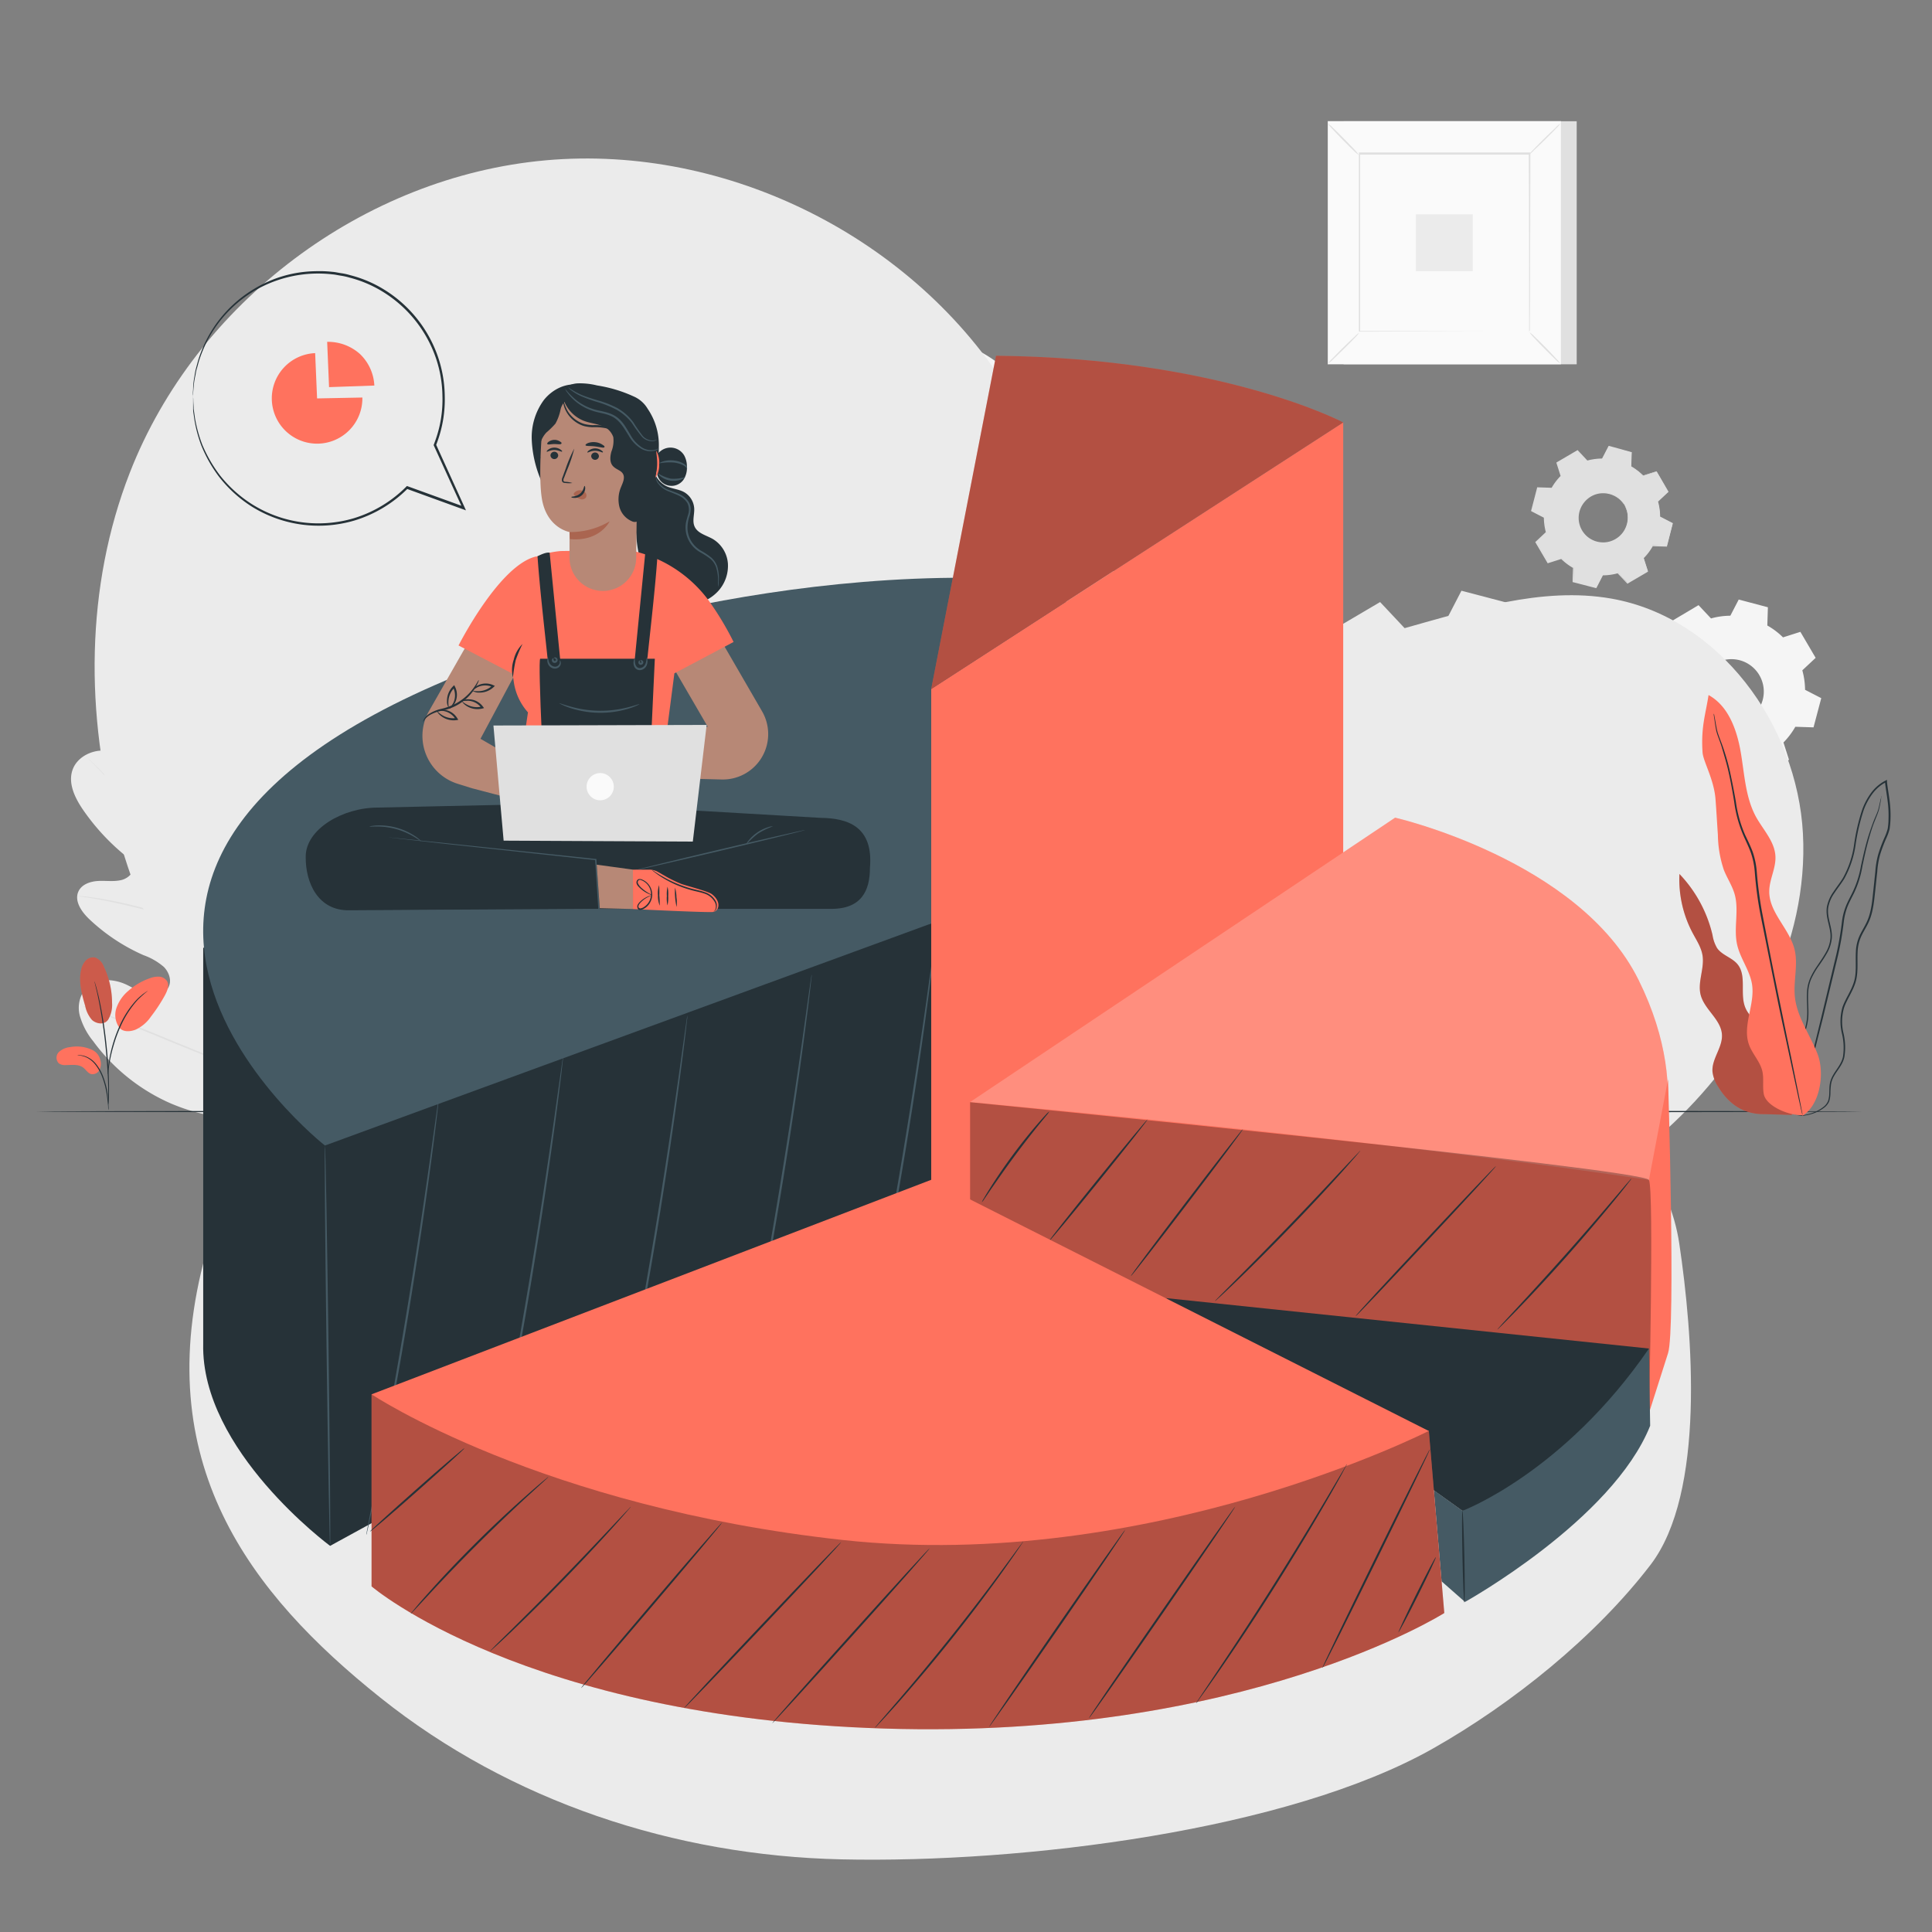 <svg xmlns="http://www.w3.org/2000/svg" viewBox="0 0 500 500"><rect x="0" y="0" width="500" height="500" fill="#808080" stroke="none"/><g id="background-complete"><path d="M225.92,134.14l-26.86,18a41.27,41.27,0,0,0,23.37,16.52,38.21,38.21,0,0,0,35-7.72,45.19,45.19,0,0,0,3.5-3.21l.08-.08h0L232.26,130Z" style="fill:#e0e0e0"></path><path d="M195.5,106.13a38.33,38.33,0,0,0-1.05,38.35l.59,1.09c.13.23.25.46.39.69.39.67.8,1.33,1.23,2l.06.09h0a.56.56,0,0,0,.05.08h0l26.86-18,6.31-4.23L215.58,89l0,0h0a38.23,38.23,0,0,0-7.47,3.9A41.89,41.89,0,0,0,195.5,106.13Z" style="fill:#ebebeb"></path><path d="M234.48,126l28.77,27.68a39.92,39.92,0,0,0-43.17-64.91L234.45,126" style="fill:#f5f5f5"></path><path d="M68.05,287.84c13.89-8.23,18.08-25,18.61-40.29.09-2.55.56-5.22-.51-7.53s-3.83-4.05-6.21-3.13c-2,.76-3,2.9-4.17,4.64a15,15,0,0,1-6.44,5.29c-1.71.73-3.77,1.11-5.33.11-2.15-1.36-2.2-4.42-2-7l1.08-14.15a23.2,23.2,0,0,0-.26-7.58,7.89,7.89,0,0,0-4.63-5.65c-2.39-.84-5.51.34-6.2,2.78a25.25,25.25,0,0,0-.29,3.15,2.68,2.68,0,0,1-1.75,2.4c-1,.22-2-.57-2.74-1.36-2.47-2.74-4-6.16-5.49-9.55a46.71,46.71,0,0,0-5.06-9.81c-2.21-3-5.38-5.39-9-5.85s-7.73,1.51-8.91,5,.68,7.27,2.78,10.32a57.13,57.13,0,0,0,11.14,12A4.68,4.68,0,0,1,34.47,224c.44,1.73-1.3,3.3-3,3.74-2,.49-4,.15-6,.25s-4.24.81-5.13,2.63c-1.23,2.52.77,5.38,2.81,7.3a49.33,49.33,0,0,0,14,9.28,16.47,16.47,0,0,1,5.21,3c1.44,1.41,2.2,3.75,1.15,5.47S40,257.74,38,257.24s-3.65-1.68-5.49-2.51c-3.43-1.55-8-1.63-10.47,1.23a8,8,0,0,0-1.36,7,18.45,18.45,0,0,0,3.46,6.53A49.47,49.47,0,0,0,44.2,285.57c8,3.36,15.52,4.64,23.85,2.27" style="fill:#ebebeb"></path><path d="M64.68,278A225.45,225.45,0,0,0,57.25,253c-.77-2.18-1.54-4.34-2.29-6.47s-1.51-4.22-2.37-6.23A110,110,0,0,0,47,229c-2-3.51-4-6.76-5.84-9.8s-3.72-5.82-5.48-8.29a91.28,91.28,0,0,0-9.21-11.06c-1.18-1.21-2.13-2.13-2.78-2.74l-.75-.69-.26-.23a3.07,3.07,0,0,0,.23.25l.72.72c.64.63,1.57,1.57,2.74,2.8A94.54,94.54,0,0,1,35.43,211c1.75,2.47,3.55,5.27,5.43,8.3s3.85,6.3,5.8,9.8a116.92,116.92,0,0,1,5.59,11.26c.85,2,1.59,4.1,2.35,6.22s1.52,4.29,2.29,6.47a230.09,230.09,0,0,1,7.45,25" style="fill:#e0e0e0"></path><path d="M52.5,240.2a5.94,5.94,0,0,0,.31-1.06c.18-.7.4-1.7.67-2.95.53-2.5,1.15-6,1.82-9.81s1.35-7.28,1.93-9.76c.29-1.25.53-2.25.71-2.94a5.47,5.47,0,0,0,.24-1.08,5.39,5.39,0,0,0-.38,1c-.22.68-.51,1.67-.83,2.91-.65,2.47-1.38,5.93-2,9.77s-1.26,7.23-1.71,9.81c-.22,1.21-.41,2.2-.55,3A5.6,5.6,0,0,0,52.5,240.2Z" style="fill:#e0e0e0"></path><path d="M19.93,231.85a1.31,1.31,0,0,0,.34.08l1,.15c.84.12,2.06.31,3.56.58,3,.52,7.12,1.39,11.62,2.55s8.53,2.41,11.41,3.39c1.45.48,2.61.9,3.41,1.19l.93.32a1.25,1.25,0,0,0,.33.09l-.31-.16-.9-.39c-.78-.33-1.93-.8-3.37-1.31-2.87-1.05-6.89-2.33-11.4-3.5s-8.66-2-11.68-2.45c-1.51-.24-2.73-.38-3.58-.46l-1-.08Z" style="fill:#e0e0e0"></path><path d="M64.36,277.37a1.49,1.49,0,0,0,.24-.38l.64-1.15c.56-1,1.32-2.45,2.24-4.26,1.84-3.62,4.23-8.71,6.8-14.35s4.92-10.74,6.7-14.39l2.12-4.31.58-1.18a2,2,0,0,0,.18-.42,2,2,0,0,0-.25.39L83,238.46c-.55,1-1.31,2.45-2.23,4.26-1.85,3.63-4.24,8.71-6.81,14.35S69,267.81,67.24,271.46l-2.13,4.32L64.54,277A2.35,2.35,0,0,0,64.36,277.37Z" style="fill:#e0e0e0"></path><path d="M21.49,260.41s.14.08.42.2l1.25.5,4.6,1.81c3.87,1.54,9.21,3.72,15.09,6.15s11.24,4.57,15.14,6c2,.74,3.54,1.32,4.64,1.7l1.28.44a2.29,2.29,0,0,0,.45.12,2.53,2.53,0,0,0-.43-.2l-1.24-.5-4.6-1.81c-3.88-1.53-9.21-3.72-15.1-6.14s-11.23-4.58-15.14-6.05c-2-.74-3.54-1.32-4.64-1.7l-1.27-.43A2.2,2.2,0,0,0,21.49,260.41Z" style="fill:#e0e0e0"></path><path d="M53.32,324.24c-15,54.21,11.47,88.23,45.14,115.13s76.15,40.86,119.23,41.83c47.12,1.06,115.81-7.5,153.3-28.76,20.46-11.61,41.82-28.77,56.14-47.43s10.94-59.89,7.47-83.15c-5-33.58-44.73-54.78-77.11-64.95s-67.35-7.23-100.9-2.06" style="fill:#ebebeb"></path><path d="M466.45,173.52a19.4,19.4,0,0,1,.7,5l4.19,2.16-2,7.56-4.71-.15a19.63,19.63,0,0,1-3.07,4.06l1.43,4.49-6.73,3.95-3.23-3.43a18.85,18.85,0,0,1-5,.69l-2.17,4.2-7.55-2,.15-4.72a18.74,18.74,0,0,1-4.06-3.06l-4.5,1.43-3.95-6.73,3.44-3.23a19.33,19.33,0,0,1-.7-5l-4.19-2.17,2-7.55,4.71.15a19.43,19.43,0,0,1,3.07-4.07l-1.43-4.49,6.73-4,3.23,3.44a18.86,18.86,0,0,1,5-.7l2.17-4.19,7.55,2-.15,4.72a18.78,18.78,0,0,1,4.06,3.07l4.5-1.43,3.95,6.73-3.44,3.22Zm-11.13,1.22a8.38,8.38,0,1,0-3,11.46A8.37,8.37,0,0,0,455.32,174.74Z" style="fill:#f5f5f5;fill-rule:evenodd"></path><path d="M411.42,189.73a38.86,38.86,0,0,1,1.41,10.17l8.45,4.37-4,15.24-9.51-.31a38.45,38.45,0,0,1-6.19,8.19l2.88,9.07-13.58,8-6.5-6.94a38.57,38.57,0,0,1-10.17,1.42l-4.38,8.45-15.23-4,.3-9.51a38.45,38.45,0,0,1-8.19-6.19l-9.07,2.89-8-13.58,6.94-6.51a38,38,0,0,1-1.41-10.17L326.78,196l4-15.24,9.51.3a39,39,0,0,1,6.19-8.19l-2.89-9.06,13.58-8,6.51,6.93a38.86,38.86,0,0,1,10.17-1.41l4.37-8.45,15.24,4-.3,9.52a38.74,38.74,0,0,1,8.19,6.18l9.06-2.88,8,13.58-6.94,6.51ZM389,192.17a16.89,16.89,0,1,0-6,23.12A16.9,16.9,0,0,0,389,192.17Z" style="fill:#ebebeb;fill-rule:evenodd"></path><path d="M429.1,129.78a15.36,15.36,0,0,1,.54,3.91l3.26,1.69-1.53,5.87-3.67-.12a14.8,14.8,0,0,1-2.38,3.16l1.11,3.49-5.23,3.08-2.51-2.68a15,15,0,0,1-3.92.55L413.09,152l-5.88-1.52.12-3.67a15.06,15.06,0,0,1-3.16-2.38l-3.49,1.11-3.07-5.24,2.67-2.5a14.59,14.59,0,0,1-.54-3.92l-3.26-1.69L398,126.3l3.66.12a15.19,15.19,0,0,1,2.39-3.16L403,119.77l5.23-3.07,2.51,2.67a14.59,14.59,0,0,1,3.92-.54l1.68-3.26,5.87,1.53-.11,3.66a14.47,14.47,0,0,1,3.15,2.39l3.5-1.12,3.07,5.24-2.67,2.51Zm-8.66.94a6.51,6.51,0,1,0-2.32,8.91A6.51,6.51,0,0,0,420.44,130.72Z" style="fill:#e0e0e0"></path><path d="M420.44,130.72a4.84,4.84,0,0,1,.7,1.45,6.48,6.48,0,0,1-.17,4.36,6.62,6.62,0,0,1-4.93,4.05,6.45,6.45,0,0,1-1.92.08,6.2,6.2,0,0,1-1.94-.51,6.66,6.66,0,0,1-4-6.82,6.3,6.3,0,0,1,.5-1.94,6.52,6.52,0,0,1,1-1.64,6.68,6.68,0,0,1,2.89-2,6.56,6.56,0,0,1,6.93,1.65,4.91,4.91,0,0,1,.93,1.32,13.22,13.22,0,0,0-1-1.22,6.48,6.48,0,0,0-3.82-1.81,6.24,6.24,0,0,0-2.91.35A6.36,6.36,0,0,0,410,130a6.29,6.29,0,0,0-.94,1.56,5.93,5.93,0,0,0-.47,1.84,6.32,6.32,0,0,0,3.79,6.45,6,6,0,0,0,1.83.48,6.13,6.13,0,0,0,1.82-.06,6.4,6.4,0,0,0,3-1.44,6.29,6.29,0,0,0,1.72-2.37,6.47,6.47,0,0,0,.28-4.22C420.72,131.23,420.4,130.74,420.44,130.72Z" style="fill:#e0e0e0"></path><path d="M429.1,129.78s0-.06.15-.17l.5-.49,2-1.9v.08l-3.1-5.22.11,0-3.49,1.13-.07,0,0,0a15.05,15.05,0,0,0-3.14-2.35l-.07,0v-.07c0-1.15.07-2.38.11-3.67l.1.13-5.88-1.51.17-.07-1.68,3.26,0,.08h-.09a15,15,0,0,0-3.88.54l-.09,0-.07-.07-2.51-2.67.2,0L403,119.92l.07-.21,1.12,3.5,0,.1-.08.08a14.83,14.83,0,0,0-2.35,3.12l-.05.09h-.11l-3.67-.12.19-.13c-.49,1.86-1,3.85-1.53,5.87l-.09-.21,3.25,1.68.1.05v.12a15,15,0,0,0,.54,3.86h0l0,.11-.08.07-2.67,2.51,0-.23,3.07,5.23-.22-.08,3.5-1.11.1,0,.08.08a14.68,14.68,0,0,0,3.12,2.35l.09.06v.11q-.06,1.86-.12,3.66l-.13-.18,5.87,1.54-.2.08c.58-1.1,1.14-2.18,1.69-3.25l.05-.09h.1a15.07,15.07,0,0,0,3.88-.53l.09,0,.07.07,2.5,2.68-.19,0,5.24-3.06-.07.17c-.38-1.23-.75-2.39-1.1-3.5l0-.08.05-.05a14.74,14.74,0,0,0,2.38-3.13l0-.06h.08l3.66.13-.11.08c.6-2.27,1.12-4.21,1.56-5.86l0,.09-3.25-1.7,0,0v0a15.64,15.64,0,0,0-.28-3l-.16-.72a1.22,1.22,0,0,1,0-.23s0,.08.07.23a7.1,7.1,0,0,1,.19.71,14.58,14.58,0,0,1,.34,3l0-.05,3.27,1.66.05,0v.07c-.43,1.66-.92,3.6-1.5,5.88l0,.08h-.08l-3.67-.1.11-.07a14.58,14.58,0,0,1-2.4,3.19l0-.13c.35,1.11.72,2.26,1.12,3.49l0,.11-.1.06L421.28,151l-.11.06-.08-.09-2.52-2.67.16.05a14.79,14.79,0,0,1-4,.55l.15-.09-1.68,3.26-.06.12-.14,0-5.87-1.52-.14,0v-.14c0-1.21.07-2.43.11-3.67l.09.17a15.12,15.12,0,0,1-3.19-2.41l.18,0-3.49,1.11-.14.05-.08-.13-3.07-5.23-.08-.13.11-.1,2.67-2.51,0,.19h0a15.3,15.3,0,0,1-.55-4l.1.16-3.25-1.68-.14-.07,0-.14c.53-2,1.05-4,1.53-5.87l0-.15H398l3.67.12-.16.09a15.17,15.17,0,0,1,2.41-3.19l0,.17c-.38-1.21-.76-2.4-1.11-3.49l0-.13.12-.07,5.24-3.07.11-.07.09.1,2.51,2.68-.17-.05a15.21,15.21,0,0,1,4-.54l-.14.08,1.69-3.25.06-.1.11,0L422.2,117l.1,0v.11c-.05,1.29-.09,2.52-.13,3.67l-.06-.12a15.15,15.15,0,0,1,3.17,2.42l-.11,0,3.5-1.1.07,0,0,.07c1.24,2.13,2.26,3.9,3,5.25l0,0,0,0-2,1.84-.53.47Z" style="fill:#e0e0e0"></path><rect x="347.71" y="31.38" width="60.34" height="62.9" style="fill:#e0e0e0"></rect><rect x="343.62" y="31.38" width="60.34" height="62.9" style="fill:#fafafa"></rect><path d="M404,94.3H343.6V31.36H404Zm-60.34,0H404V31.4H343.64Z" style="fill:#e0e0e0"></path><rect x="351.74" y="39.84" width="44.12" height="45.99" style="fill:#fafafa"></rect><path d="M351.74,86.13a7.61,7.61,0,0,1-1.09,1.27c-.71.74-1.7,1.75-2.81,2.84S345.71,92.31,345,93a6.69,6.69,0,0,1-1.28,1.06,7.7,7.7,0,0,1,1.09-1.26c.7-.74,1.69-1.75,2.81-2.85s2.13-2.07,2.89-2.76A6.85,6.85,0,0,1,351.74,86.13Z" style="fill:#e0e0e0"></path><path d="M395.85,86a7,7,0,0,1,1.27,1.09c.74.7,1.75,1.69,2.84,2.8S402,92,402.72,92.8a6.85,6.85,0,0,1,1.06,1.27A7.27,7.27,0,0,1,402.52,93c-.74-.71-1.75-1.7-2.85-2.81s-2.07-2.14-2.76-2.89A7.26,7.26,0,0,1,395.85,86Z" style="fill:#e0e0e0"></path><path d="M395.73,40a7.84,7.84,0,0,1,1.09-1.26c.71-.75,1.7-1.75,2.81-2.85s2.13-2.07,2.88-2.76A6.85,6.85,0,0,1,403.78,32a6.86,6.86,0,0,1-1.08,1.26c-.7.75-1.7,1.75-2.81,2.85s-2.14,2.07-2.89,2.76A6.37,6.37,0,0,1,395.73,40Z" style="fill:#e0e0e0"></path><path d="M351.61,40.07A6.86,6.86,0,0,1,350.35,39c-.75-.71-1.75-1.7-2.84-2.81s-2.07-2.13-2.76-2.88A7.63,7.63,0,0,1,343.68,32,7.48,7.48,0,0,1,345,33.11c.74.7,1.75,1.69,2.84,2.81s2.08,2.13,2.77,2.88A6.73,6.73,0,0,1,351.61,40.07Z" style="fill:#e0e0e0"></path><path d="M395.73,85.83s0-.08,0-.23,0-.36,0-.64c0-.57,0-1.4,0-2.48,0-2.18,0-5.35,0-9.37,0-8.06,0-19.53-.09-33.27l.17.17-44,0h0l.19-.19c0,16.88,0,32.67,0,46l-.16-.17,31.85.09,9,0,2.37,0h.61a.67.67,0,0,1,.21,0h-.79l-2.33,0-8.91,0-32,.08h-.17v-.17c0-13.32,0-29.11,0-46v-.2h.2l44,0h.17v.17c0,13.78-.06,25.29-.08,33.38,0,4,0,7.16-.05,9.33,0,1.06,0,1.88,0,2.45,0,.27,0,.47,0,.62A.67.67,0,0,1,395.73,85.83Z" style="fill:#e0e0e0"></path><rect x="366.43" y="55.47" width="14.72" height="14.72" style="fill:#ebebeb"></rect></g><g id="background-simple"><path d="M466.6,215.75c-1.49-28.2-21.75-55.93-49.56-60.83-36.19-6.37-74.25,24.52-107.94,9.85-24.58-10.71-33.55-40.06-47.59-62.9-24.73-40.26-73.23-64.6-120.29-60.38S50.77,78.3,33.6,122.32C22.08,151.84,22,185.17,30.46,215.71s25.16,58.39,45.81,82.42L110.92,321c34.66,26.23,78.87,38,122.33,38.11s86.35-10.85,126.91-26.47c26.34-10.15,52.4-22.6,72.92-42S468.09,243.94,466.6,215.75Z" style="fill:#ebebeb"></path></g><g id="Floor"><path d="M482,287.67c0,.14-105.84.26-236.37.26s-236.4-.12-236.4-.26,105.82-.26,236.4-.26S482,287.52,482,287.67Z" style="fill:#263238"></path></g><g id="Chart"><path d="M85.43,400.07s-33.5-24.72-32.84-52.32V245.28L241,239l1.92,74.84Z" style="fill:#263238"></path><path d="M85.43,400.08c-.14,0-.56-23.2-.93-51.81s-.56-51.81-.41-51.81.56,23.18.93,51.8S85.57,400.07,85.43,400.08Z" style="fill:#455a64"></path><path d="M94.82,397.19a1.14,1.14,0,0,1,0-.3L95,396c.15-.79.36-1.89.62-3.29.56-2.89,1.34-7,2.32-12.07,1.93-10.2,4.52-24.31,7.11-39.94s4.7-29.81,6.15-40.09c.72-5.11,1.3-9.26,1.71-12.18.2-1.41.36-2.51.47-3.31.06-.35.1-.63.14-.86a1.19,1.19,0,0,1,.06-.29,1,1,0,0,1,0,.3c0,.23,0,.51-.08.87-.09.79-.22,1.9-.38,3.32-.34,2.88-.86,7.05-1.54,12.2-1.37,10.29-3.42,24.49-6,40.13s-5.23,29.73-7.26,39.92c-1,5.09-1.87,9.2-2.48,12l-.71,3.27c-.09.35-.15.62-.2.84A1.32,1.32,0,0,1,94.82,397.19Z" style="fill:#455a64"></path><path d="M127,386.6a1.06,1.06,0,0,1,0-.29l.15-.86c.15-.79.36-1.89.62-3.28.55-2.89,1.34-7,2.31-12.08,1.94-10.2,4.52-24.31,7.12-39.93s4.69-29.82,6.15-40.1c.72-5.11,1.3-9.26,1.71-12.17.2-1.41.36-2.52.47-3.31.06-.35.1-.64.14-.86a1.19,1.19,0,0,1,.06-.29,1,1,0,0,1,0,.3c0,.22-.05.51-.08.86-.1.8-.22,1.91-.38,3.32-.34,2.89-.86,7.06-1.54,12.2-1.37,10.3-3.42,24.5-6,40.14s-5.23,29.73-7.26,39.91c-1,5.09-1.87,9.21-2.48,12-.31,1.39-.54,2.48-.72,3.26l-.19.85C127,386.51,127,386.61,127,386.6Z" style="fill:#455a64"></path><path d="M159.16,376a1.14,1.14,0,0,1,0-.3l.15-.85c.15-.79.36-1.89.62-3.29.55-2.89,1.34-7,2.31-12.07,1.94-10.2,4.52-24.31,7.12-39.93s4.69-29.82,6.15-40.1c.72-5.11,1.3-9.26,1.71-12.18.2-1.41.36-2.51.47-3.31.06-.35.1-.63.14-.85a1.21,1.21,0,0,1,.06-.3,1.71,1.71,0,0,1,0,.3c0,.23,0,.51-.09.87-.09.79-.21,1.91-.37,3.32-.34,2.88-.86,7.05-1.55,12.2-1.36,10.29-3.41,24.49-6,40.13s-5.23,29.73-7.27,39.92c-1,5.09-1.86,9.2-2.47,12q-.47,2.08-.72,3.27c-.08.35-.14.63-.2.84A1.09,1.09,0,0,1,159.16,376Z" style="fill:#455a64"></path><path d="M191.33,365.43a1.06,1.06,0,0,1,0-.29l.15-.86c.15-.79.35-1.89.62-3.28.55-2.89,1.34-7,2.31-12.08,1.94-10.2,4.52-24.3,7.11-39.93s4.7-29.82,6.16-40.1c.71-5.11,1.3-9.26,1.7-12.17.21-1.41.36-2.52.48-3.31.05-.35.1-.64.13-.86a1.48,1.48,0,0,1,.07-.29,1.69,1.69,0,0,1,0,.3c0,.22-.05.51-.09.86-.09.8-.21,1.91-.38,3.32-.33,2.89-.86,7.06-1.54,12.2-1.36,10.3-3.41,24.5-6,40.14s-5.24,29.73-7.27,39.91c-1,5.09-1.86,9.21-2.47,12.05-.31,1.39-.55,2.48-.72,3.26l-.2.85A1.25,1.25,0,0,1,191.33,365.43Z" style="fill:#455a64"></path><path d="M223.5,354.85a1.14,1.14,0,0,1,0-.3l.15-.85c.15-.79.35-1.89.62-3.29.55-2.89,1.34-7,2.31-12.07,1.94-10.2,4.52-24.31,7.11-39.93s4.7-29.82,6.16-40.1c.71-5.11,1.29-9.26,1.7-12.18.2-1.4.36-2.51.48-3.31.05-.35.1-.63.13-.85a1.07,1.07,0,0,1,.07-.29,1.59,1.59,0,0,1,0,.29c0,.23-.05.51-.09.87-.09.79-.22,1.91-.38,3.32-.33,2.88-.86,7.05-1.54,12.2-1.36,10.29-3.41,24.49-6,40.13S229,328.22,227,338.41c-1,5.09-1.86,9.2-2.48,12l-.71,3.27c-.08.35-.15.63-.2.84S223.5,354.85,223.5,354.85Z" style="fill:#455a64"></path><path d="M84.09,296.46S-11.8,221.13,131,170c0,0,72.42-27,146.85-19L241,239Z" style="fill:#455a64"></path><path d="M257.77,92.07,241,178.32l106.62-69S316.11,92.65,257.77,92.07Z" style="fill:#FF725E"></path><polygon points="241 338.05 241 178.32 347.62 109.32 347.62 260.14 241 338.05" style="fill:#FF725E"></polygon><path d="M257.77,92.07,241,178.32l106.62-69S316.11,92.65,257.77,92.07Z" style="opacity:0.3"></path><path d="M251.06,339.25v-54s174.35,17.25,175.69,20.12,0,60.37,0,60.37Z" style="fill:#FF725E"></path><path d="M251.06,285.21l110-73.6s47.61,10.92,63,42,2.68,51.75,2.68,51.75Z" style="fill:#FF725E"></path><path d="M251.06,285.21l110-73.6s47.61,10.92,63,42,2.68,51.75,2.68,51.75C375.12,297.77,315.27,291.22,251.06,285.21Z" style="fill:#fff;opacity:0.2"></path><path d="M431.69,279.33s2,64.65,0,70.87-4.94,15.5-4.94,15.5V305.33Z" style="fill:#FF725E"></path><path d="M251.06,339.25v-54s174.35,17.25,175.69,20.12,0,60.37,0,60.37Z" style="opacity:0.3"></path><path d="M387.19,301.75c.1.09-7.95,8.87-18,19.6S351,340.7,350.85,340.6s7.94-8.87,18-19.6S387.08,301.65,387.19,301.75Z" style="fill:#263238"></path><path d="M422.23,305s-.08.16-.29.44l-.93,1.21c-.81,1.05-2,2.54-3.51,4.37-3,3.67-7.21,8.67-12,14.07s-9.27,10.17-12.56,13.58c-1.64,1.7-3,3.06-3.93,4-.43.43-.8.78-1.09,1.06a2.39,2.39,0,0,1-.4.35s.1-.16.33-.42l1-1.13,3.81-4.11c3.21-3.46,7.63-8.28,12.43-13.67s9.05-10.35,12.11-13.95c1.5-1.76,2.73-3.2,3.63-4.27l1-1.14A2.33,2.33,0,0,1,422.23,305Z" style="fill:#263238"></path><path d="M352.07,297.75s-.1.17-.33.45l-1,1.2c-.89,1-2.21,2.53-3.85,4.35-3.28,3.65-7.88,8.63-13.08,14s-10,10.16-13.54,13.56c-1.77,1.7-3.21,3.07-4.22,4l-1.17,1.06c-.27.24-.42.36-.43.34a2.25,2.25,0,0,1,.36-.42l1.1-1.13,4.1-4.11c3.46-3.47,8.23-8.28,13.43-13.66s9.84-10.31,13.18-13.9l4-4.23,1.09-1.14A2.82,2.82,0,0,1,352.07,297.75Z" style="fill:#263238"></path><path d="M321.69,292.19c.12.09-6.3,8.69-14.32,19.21s-14.62,19-14.74,18.9,6.3-8.68,14.33-19.21S321.58,292.1,321.69,292.19Z" style="fill:#263238"></path><path d="M297,289.69c.11.09-5.51,7.21-12.54,15.91s-12.83,15.66-12.95,15.57,5.51-7.21,12.54-15.9S296.93,289.6,297,289.69Z" style="fill:#263238"></path><path d="M271.55,287.67a4.79,4.79,0,0,1-.67.93l-2,2.44c-1.66,2.06-3.92,4.93-6.32,8.16s-4.47,6.24-6,8.43l-1.76,2.59a5.33,5.33,0,0,1-.7.92,4.83,4.83,0,0,1,.53-1c.36-.65.92-1.56,1.62-2.68,1.41-2.24,3.45-5.29,5.85-8.54s4.72-6.08,6.46-8.08c.86-1,1.58-1.8,2.09-2.34A4.61,4.61,0,0,1,271.55,287.67Z" style="fill:#263238"></path><path d="M379.14,414.58s38.17-21.19,47.92-45.59l-.31-20-48.28,42-7.4-5.31,2,23.56Z" style="fill:#455a64"></path><path d="M378.47,391s26.15-9.77,48.28-42L301.66,335.94Z" style="fill:#263238"></path><path d="M378.47,391c.14,0,.37,5.32.51,11.87s.13,11.89,0,11.89-.37-5.31-.5-11.87S378.33,391,378.47,391Z" style="fill:#263238"></path><path d="M96.16,360.85v49.7s39.56,33.93,132.77,36.8,144.85-29.9,144.85-29.9l-4-47.15L235.86,339.25Z" style="fill:#FF725E"></path><path d="M96.16,360.85v49.7s39.56,33.93,132.77,36.8,144.85-29.9,144.85-29.9l-4-47.15L235.86,339.25Z" style="opacity:0.3"></path><path d="M96.16,360.85,241,305.33l128.75,65s-72.42,36.8-151.55,28.23C139.88,390,96.16,360.85,96.16,360.85Z" style="fill:#FF725E"></path><path d="M264.81,398.92a3.42,3.42,0,0,1-.32.54l-1,1.5c-.88,1.3-2.17,3.15-3.79,5.43-3.24,4.55-7.84,10.75-13.15,17.42s-10.33,12.54-14,16.71c-1.86,2.09-3.38,3.77-4.45,4.91l-1.23,1.3a3.61,3.61,0,0,1-.46.43,2.81,2.81,0,0,1,.38-.5l1.16-1.37c1.07-1.23,2.53-2.93,4.32-5,3.64-4.23,8.6-10.14,13.91-16.8s10-12.82,13.26-17.31l3.92-5.33,1.08-1.44A3.69,3.69,0,0,1,264.81,398.92Z" style="fill:#263238"></path><path d="M291.23,395.88c.12.08-7.69,11.6-17.44,25.72S256,447.1,255.92,447s7.69-11.59,17.44-25.72S291.11,395.8,291.23,395.88Z" style="fill:#263238"></path><path d="M319.7,389.87c.12.08-8.26,12.41-18.72,27.54s-19,27.34-19.16,27.26,8.27-12.42,18.73-27.55S319.58,389.78,319.7,389.87Z" style="fill:#263238"></path><path d="M348.6,378.89a3.14,3.14,0,0,1-.32.67c-.26.47-.59,1.1-1,1.88-.89,1.63-2.21,4-3.86,6.84-3.31,5.75-8,13.62-13.4,22.18s-10.5,16.17-14.27,21.63c-1.88,2.73-3.43,4.92-4.52,6.43L310,440.24a5.29,5.29,0,0,1-.47.58,3.1,3.1,0,0,1,.38-.64l1.18-1.78,4.37-6.52c3.69-5.5,8.74-13.15,14.14-21.7s10.14-16.39,13.52-22.09l4-6.75c.45-.76.82-1.37,1.1-1.83A4.82,4.82,0,0,1,348.6,378.89Z" style="fill:#263238"></path><path d="M370.11,374.94c.13.06-6,12.81-13.7,28.47s-14,28.31-14.17,28.25,6-12.81,13.7-28.48S370,374.87,370.11,374.94Z" style="fill:#263238"></path><path d="M371.6,403c.13.06-1.94,4.48-4.62,9.86s-5,9.68-5.08,9.62,1.94-4.48,4.62-9.86S371.47,402.89,371.6,403Z" style="fill:#263238"></path><path d="M240.62,400.67c.11.09-8.94,10.32-20.2,22.84s-20.49,22.6-20.59,22.5,8.93-10.32,20.2-22.84S240.52,400.57,240.62,400.67Z" style="fill:#263238"></path><path d="M217.69,399.12c.11.1-8.92,9.8-20.15,21.67S177.11,442.21,177,442.11s8.91-9.8,20.15-21.67S217.59,399,217.69,399.12Z" style="fill:#263238"></path><path d="M186.9,394c.11.1-8,9.77-18.06,21.6S150.5,437,150.39,436.88s8-9.76,18.06-21.6S186.79,393.93,186.9,394Z" style="fill:#263238"></path><path d="M163.24,389.94s-.09.16-.31.43l-1,1.15c-.86,1-2.13,2.43-3.71,4.18-3.16,3.51-7.61,8.28-12.63,13.44s-9.69,9.72-13.11,13c-1.71,1.63-3.11,2.93-4.09,3.82l-1.13,1a2.14,2.14,0,0,1-.42.33,2.39,2.39,0,0,1,.35-.4l1.06-1.09,4-3.93c3.35-3.32,8-7.92,13-13.07s9.51-9.89,12.74-13.33l3.83-4.06,1.06-1.09A2.05,2.05,0,0,1,163.24,389.94Z" style="fill:#263238"></path><path d="M141.9,382.23s-.1.14-.34.37l-1.07,1-4,3.65c-3.34,3.08-7.91,7.39-12.82,12.28s-9.24,9.44-12.33,12.77l-3.67,3.95-1,1.06a2.41,2.41,0,0,1-.38.35,1.76,1.76,0,0,1,.3-.42l.93-1.13c.82-1,2-2.36,3.54-4.06,3-3.39,7.32-8,12.24-12.89S132.88,390,136.28,387c1.7-1.51,3.1-2.71,4.07-3.53l1.14-.93C141.75,382.31,141.89,382.21,141.9,382.23Z" style="fill:#263238"></path><path d="M120.21,374.78c.1.11-5.31,5-12.07,11s-12.33,10.73-12.42,10.62,5.31-5,12.07-11S120.12,374.68,120.21,374.78Z" style="fill:#263238"></path></g><g id="Character"><path d="M169.44,118a6.27,6.27,0,0,0,3.05,7.83c1.44.67,3.12.75,4.52,1.51a5.23,5.23,0,0,1,2.65,4.22c.09,1.58-.55,3.26.1,4.71.8,1.8,3.07,2.27,4.76,3.25a8.12,8.12,0,0,1,3.86,6.3,9.72,9.72,0,0,1-2.43,7.06,11,11,0,0,1-12.84,2.58,14,14,0,0,1-6.36-7.23,32.18,32.18,0,0,1-2.07-9.58,97.64,97.64,0,0,1-.08-17.52" style="fill:#263238"></path><path d="M150,99.63c-3.42-.65-7,1.06-9.26,3.91a16.3,16.3,0,0,0-3.12,10.38,29.85,29.85,0,0,0,2.55,10.73,7.29,7.29,0,0,0,2.4,3.47c1.91,1.24,4.42.37,6.32-.9a20.2,20.2,0,0,0,8.56-16.17,14.16,14.16,0,0,0-1.9-7.8,7.74,7.74,0,0,0-6.4-3.86" style="fill:#263238"></path><path d="M212.32,211.66l-50.18-2.93c-.31-.72-.53-1.14-.53-1.14L148,207.9l-4.43-.26-.17.36-45.64,1c-9.1,0-18.66,5.61-18.64,12.7-.09,6.75,3.2,14.07,11.35,13.88l62.19-.37,62.19,0c8.15.14,10.29-4.78,10.29-10.61C226.08,213.8,219.27,211.73,212.32,211.66Z" style="fill:#263238"></path><path d="M96.2,235.6l.3,0h.88l3.38,0,12.52-.09,41.75-.17-.17.19c-.09-1.37-.19-2.83-.28-4.3-.2-3-.39-6-.57-8.78l.15.16-38.47-4.17-11.41-1.28-3.07-.36-.79-.1-.27,0h.27l.8.07,3.08.3,11.41,1.17,38.49,4.06h.15v.15c.18,2.82.37,5.77.57,8.78.09,1.47.19,2.93.28,4.29v.19H155l-41.75.06-12.52,0-3.38,0H96.5Z" style="fill:#455a64"></path><path d="M109,217.73c0,.05-.66-.46-1.76-1.12a18.92,18.92,0,0,0-4.57-2,19.22,19.22,0,0,0-4.94-.71c-1.28,0-2.08.09-2.09,0a1.65,1.65,0,0,1,.55-.13,11.54,11.54,0,0,1,1.54-.15,16.62,16.62,0,0,1,9.64,2.75,10.37,10.37,0,0,1,1.23.93C108.84,217.57,109,217.71,109,217.73Z" style="fill:#455a64"></path><path d="M208.43,214.79c0,.1-9.86,2.52-22.08,5.41s-22.14,5.15-22.17,5.06,9.87-2.52,22.09-5.41S208.41,214.7,208.43,214.79Z" style="fill:#455a64"></path><path d="M200.07,213.85a19.1,19.1,0,0,0-3.88,1.87,19.35,19.35,0,0,0-3.14,2.93,3.47,3.47,0,0,1,.67-1.1,10.37,10.37,0,0,1,2.28-2.12,10,10,0,0,1,2.8-1.35A3.37,3.37,0,0,1,200.07,213.85Z" style="fill:#455a64"></path><polygon points="154.43 223.78 163.8 225.06 163.82 235.25 155.21 235.05 154.43 223.78" style="fill:#b78876"></polygon><path d="M163.8,225.06H168a4.64,4.64,0,0,1,2.33.62l2.23,1.28a35.24,35.24,0,0,0,3.88,1.84c2.57.82,6.88,1.91,7.79,2.61,2.59,2,1.81,4.35.39,4.6-1.25.22-20.81-.75-20.81-.75Z" style="fill:#FF725E"></path><path d="M170.74,234.39a6.59,6.59,0,0,1-.46-2.65,6.71,6.71,0,0,1,.29-2.67,23.8,23.8,0,0,1,.06,2.66A24.55,24.55,0,0,1,170.74,234.39Z" style="fill:#263238"></path><path d="M172.74,234.32a8.32,8.32,0,0,1-.16-2.43,8.62,8.62,0,0,1,.18-2.42,8.51,8.51,0,0,1,.17,2.43A8.83,8.83,0,0,1,172.74,234.32Z" style="fill:#263238"></path><path d="M175.1,234.72a17.57,17.57,0,0,1-.4-5,9.57,9.57,0,0,1,.37,2.49A9.14,9.14,0,0,1,175.1,234.72Z" style="fill:#263238"></path><path d="M168.91,231.68a2.63,2.63,0,0,1-.86-.27,7.85,7.85,0,0,1-2.71-1.86,2.17,2.17,0,0,1-.54-.76,1,1,0,0,1,.11-1,.76.76,0,0,1,.52-.29,1.36,1.36,0,0,1,.57.06,4.2,4.2,0,0,1,.9,7.46,2.71,2.71,0,0,1-1,.44,1.14,1.14,0,0,1-.55,0A.75.75,0,0,1,165,235a1.07,1.07,0,0,1,.12-1,3,3,0,0,1,.54-.65,6.51,6.51,0,0,1,2.07-1.37,2.75,2.75,0,0,1,.87-.24s-.3.12-.81.37a6.88,6.88,0,0,0-1.95,1.41,2.81,2.81,0,0,0-.48.61.84.84,0,0,0-.1.71.56.56,0,0,0,.66.22,2.16,2.16,0,0,0,.84-.4,3.89,3.89,0,0,0-.82-6.88.66.66,0,0,0-.75.11.77.77,0,0,0-.08.75,4.14,4.14,0,0,0,1,1.24A11.39,11.39,0,0,0,168.91,231.68Z" style="fill:#263238"></path><path d="M184.63,236a2.28,2.28,0,0,0,.51-.64,2.39,2.39,0,0,0-.28-2.12,4.75,4.75,0,0,0-2.61-2c-1.19-.42-2.61-.62-4-1.07a28.15,28.15,0,0,1-7-3.15,21.48,21.48,0,0,1-1.9-1.33,3.82,3.82,0,0,1-.64-.56,4.86,4.86,0,0,1,.72.45c.45.3,1.11.74,2,1.23a31.15,31.15,0,0,0,6.94,3c1.41.43,2.81.64,4.05,1.1a4.9,4.9,0,0,1,2.72,2.14,2.5,2.5,0,0,1,.18,2.3,1.3,1.3,0,0,1-.43.48C184.71,236,184.64,236,184.63,236Z" style="fill:#263238"></path><path d="M181.23,156.48l16,27.62a11.76,11.76,0,0,1,.35,11.11h0a11.74,11.74,0,0,1-10.83,6.52l-24.4-.62-.67-8.87,21.48-4.17-14.55-25Z" style="fill:#b78876"></path><path d="M122.14,204l22.45,5.88.47-6.73-20.71-11.95,15-28.07-12.7-6.48-15.81,27.7h0a13,13,0,0,0,7.53,18.47Z" style="fill:#b78876"></path><path d="M174.53,174.26l15.32-8.12a78.37,78.37,0,0,0-6.6-10.94,33.71,33.71,0,0,0-20.52-12.85h0l-17.64.26a23.06,23.06,0,0,0-6.28,1.46V144c-9.57,2.14-20.14,23.05-20.14,23.05l14,7.31.31,2.19a15,15,0,0,0,3.66,7.81l-4,26.74,45.29.82-5.81-19.13Z" style="fill:#FF725E"></path><path d="M156.22,152.93a8.62,8.62,0,0,0,8.43-8.51l.4-34.26h0a2.74,2.74,0,0,0-2.44-2.77l-14.48-3.66c-4.63-.49-7.71,5.22-8,9.87-.33,5.17-.52,11.49.09,15.35,1.23,7.75,7.17,8.74,7.17,8.74s0,3,0,6.67a8.62,8.62,0,0,0,8.81,8.57Z" style="fill:#b78876"></path><path d="M142.46,117.81a1,1,0,0,0,1,1,1,1,0,0,0,1-.9,1,1,0,0,0-1-1A1,1,0,0,0,142.46,117.81Z" style="fill:#263238"></path><path d="M141.5,116.89c.12.13.87-.43,1.94-.43s1.86.54,2,.41-.07-.29-.41-.54a2.71,2.71,0,0,0-1.57-.49,2.66,2.66,0,0,0-1.55.5C141.55,116.6,141.44,116.83,141.5,116.89Z" style="fill:#263238"></path><path d="M153,118a1,1,0,0,0,1,1,1,1,0,0,0,1-.9,1,1,0,0,0-1-1A1,1,0,0,0,153,118Z" style="fill:#263238"></path><path d="M152,117.09c.13.13.88-.43,2-.43s1.85.54,2,.41-.07-.29-.41-.54a2.74,2.74,0,0,0-1.58-.49,2.71,2.71,0,0,0-1.55.5C152.07,116.8,152,117,152,117.09Z" style="fill:#263238"></path><path d="M148.13,125a7.32,7.32,0,0,0-1.74-.31c-.27,0-.53-.08-.57-.27a1.36,1.36,0,0,1,.18-.81c.25-.66.52-1.35.81-2.08a35.72,35.72,0,0,0,1.81-5.44,35.67,35.67,0,0,0-2.25,5.28c-.27.73-.53,1.43-.77,2.1a1.53,1.53,0,0,0-.14,1.07.69.69,0,0,0,.45.4,2,2,0,0,0,.46.06A6.3,6.3,0,0,0,148.13,125Z" style="fill:#263238"></path><path d="M147.39,137.69a19.77,19.77,0,0,0,10.38-2.77s-2.51,5.32-10.27,4.6Z" style="fill:#aa6550"></path><path d="M148.58,127.6a1.91,1.91,0,0,1,1.73-.71,1.74,1.74,0,0,1,1.22.65,1.1,1.1,0,0,1,.08,1.27,1.29,1.29,0,0,1-1.4.36,4.1,4.1,0,0,1-1.37-.82,1.26,1.26,0,0,1-.3-.31.34.34,0,0,1,0-.4" style="fill:#aa6550"></path><path d="M151.28,125.76c-.17,0-.18,1.16-1.17,2s-2.23.7-2.24.86.28.22.8.24a2.91,2.91,0,0,0,1.87-.65,2.54,2.54,0,0,0,.9-1.66C151.49,126.05,151.36,125.76,151.28,125.76Z" style="fill:#263238"></path><path d="M151.53,115.22c.11.29,1.18.15,2.43.3s2.27.49,2.44.23-.1-.4-.51-.68a4.09,4.09,0,0,0-1.81-.63,4.19,4.19,0,0,0-1.9.22C151.72,114.85,151.49,115.08,151.53,115.22Z" style="fill:#263238"></path><path d="M141.65,114.92c.18.24.92,0,1.81,0s1.63.17,1.81-.09-.05-.36-.37-.59a2.62,2.62,0,0,0-2.92.09C141.67,114.55,141.56,114.8,141.65,114.92Z" style="fill:#263238"></path><path d="M145.39,101.24a9.1,9.1,0,0,0,5.76,7.69c1.42.53,2.95.69,4.37,1.2a4.69,4.69,0,0,1,3.2,3,7.56,7.56,0,0,1-.51,3.79c-.33,1.25-.46,2.73.41,3.69s2.12,1.08,2.64,2.09-.08,2.23-.52,3.31a8.12,8.12,0,0,0-.46,5.07,5.61,5.61,0,0,0,3.23,3.81,1.62,1.62,0,0,0,1.79-.18c.32-.37.06-1,.27-1.41,3.38-7.31,4.92-10,4.93-17.5a16.62,16.62,0,0,0-2.88-10A7.81,7.81,0,0,0,164,102.6a36,36,0,0,0-9.49-2.85,18.24,18.24,0,0,0-4.93-.54,6.16,6.16,0,0,0-4.38,2.05" style="fill:#263238"></path><path d="M147.4,103.07a4.22,4.22,0,0,0-2.33,2.93,12.31,12.31,0,0,1-1.33,3.64,22.31,22.31,0,0,1-2.35,2.31,6.78,6.78,0,0,0-1.48,6.65,10.89,10.89,0,0,1,7.33-16.12" style="fill:#263238"></path><path d="M161.74,116.17a7.87,7.87,0,0,0-1.23-3,5.94,5.94,0,0,0-2.77-2.12,14.22,14.22,0,0,0-4.38-.48,9.83,9.83,0,0,1-2.36-.35,7.66,7.66,0,0,1-2-1,7.81,7.81,0,0,1-2.49-2.78,7,7,0,0,1-.77-2.39,2.34,2.34,0,0,1,0-.92,11,11,0,0,0,1.1,3.13,7.81,7.81,0,0,0,2.44,2.56,7.15,7.15,0,0,0,1.89.89,9.92,9.92,0,0,0,2.24.32,13.89,13.89,0,0,1,4.52.55,6,6,0,0,1,2.9,2.36,5.84,5.84,0,0,1,.92,2.34A2.34,2.34,0,0,1,161.74,116.17Z" style="fill:#263238"></path><path d="M170,122.08a3.8,3.8,0,0,0,6.84,2.14,5.56,5.56,0,0,0,.93-3.5,5.84,5.84,0,0,0-.7-2.85,4.12,4.12,0,0,0-7.64,1.59" style="fill:#263238"></path><path d="M169.88,116.72a6,6,0,0,1,.71,3.47,5.88,5.88,0,0,1-.9,3.42c-.14,0,.34-1.54.38-3.44S169.73,116.76,169.88,116.72Z" style="fill:#FF725E"></path><path d="M170.56,116s-.07.09-.23.22a3.2,3.2,0,0,1-.83.4,4.67,4.67,0,0,1-3.3-.35,9,9,0,0,1-3.47-3.51c-1-1.54-1.95-3.39-3.64-4.56s-3.82-1.25-5.59-1.84a13.5,13.5,0,0,1-4.35-2.32,12.84,12.84,0,0,1-2.3-2.4,3.84,3.84,0,0,1-.61-1.05,18.9,18.9,0,0,0,3.14,3.16,13.64,13.64,0,0,0,4.27,2.16c1.7.55,3.84.62,5.73,1.86s2.79,3.21,3.75,4.73a9,9,0,0,0,3.23,3.44,4.65,4.65,0,0,0,3.09.48A6.26,6.26,0,0,0,170.56,116Z" style="fill:#455a64"></path><path d="M170,113.78a.78.78,0,0,1-.24.18,2.14,2.14,0,0,1-.8.23,3.66,3.66,0,0,1-2.79-1.12,35.56,35.56,0,0,1-2.62-3.58,13.17,13.17,0,0,0-4-3.46,27.64,27.64,0,0,0-5-2,37.41,37.41,0,0,1-4.17-1.51,12.4,12.4,0,0,1-2.58-1.54,3.84,3.84,0,0,1-.78-.77,19,19,0,0,0,3.51,2c1.15.48,2.57.92,4.16,1.4a25.71,25.71,0,0,1,5.08,2,13.35,13.35,0,0,1,4.1,3.63,43.47,43.47,0,0,0,2.49,3.61A3.56,3.56,0,0,0,169,114,5,5,0,0,0,170,113.78Z" style="fill:#455a64"></path><path d="M185.83,151.93a8.94,8.94,0,0,1,0-1.43,11.19,11.19,0,0,0-.53-3.79,5.1,5.1,0,0,0-1.48-2.1,19.55,19.55,0,0,0-2.56-1.66,7.66,7.66,0,0,1-2.58-2.35,7.38,7.38,0,0,1-1.24-3.55,7.22,7.22,0,0,1,.11-1.92c.13-.62.32-1.2.47-1.77a4,4,0,0,0-.11-3.13,5.06,5.06,0,0,0-2.18-1.93c-.85-.43-1.7-.72-2.46-1.05a6.11,6.11,0,0,1-3.13-2.37,3.23,3.23,0,0,1-.38-1c0-.24,0-.38,0-.38a4.61,4.61,0,0,0,.57,1.28,6.14,6.14,0,0,0,3.08,2.14c.76.3,1.63.57,2.52,1A5.43,5.43,0,0,1,178.3,130a3.48,3.48,0,0,1,.46,1.72,7.11,7.11,0,0,1-.28,1.78,9.21,9.21,0,0,0-.55,3.52,7,7,0,0,0,1.14,3.31,7.38,7.38,0,0,0,2.41,2.22,18.43,18.43,0,0,1,2.6,1.75,5.35,5.35,0,0,1,1.53,2.29,10.3,10.3,0,0,1,.39,3.92A6.65,6.65,0,0,1,185.83,151.93Z" style="fill:#455a64"></path><path d="M177.79,121.3c-.08,0-.17-.43-.76-.78a7.5,7.5,0,0,0-2.55-.81,14.67,14.67,0,0,0-3.86.2c0-.06.36-.31,1.07-.53a7,7,0,0,1,2.87-.18,5.79,5.79,0,0,1,2.69,1C177.89,120.73,177.86,121.33,177.79,121.3Z" style="fill:#455a64"></path><path d="M177.31,123.47c0,.06-.31.35-1,.61a5.44,5.44,0,0,1-2.76.31,5.38,5.38,0,0,1-2.56-1.07c-.57-.44-.81-.82-.76-.86a10.56,10.56,0,0,0,3.39,1.42A10.18,10.18,0,0,0,177.31,123.47Z" style="fill:#455a64"></path><path d="M141.48,209.86c-.45-.8-2.39-39.38-1.66-39.38h29.65l-1.77,38.1Z" style="fill:#263238"></path><polygon points="130.34 217.56 127.7 187.76 182.88 187.61 179.3 217.8 130.34 217.56" style="fill:#e0e0e0"></polygon><path d="M158.85,203.57a3.52,3.52,0,1,1-3.53-3.5A3.53,3.53,0,0,1,158.85,203.57Z" style="fill:#fafafa"></path><path d="M142.25,143.05s1.75,17.72,2.69,27.27a2.18,2.18,0,0,1-.32,1.74,1.51,1.51,0,0,1-2.1-.18,3.71,3.71,0,0,1-.88-2.16c-.64-6.17-2-17.88-2.53-25.77C139.11,144,141.21,142.78,142.25,143.05Z" style="fill:#263238"></path><path d="M167,143.05s-1.75,17.72-2.69,27.27a2.18,2.18,0,0,0,.32,1.74,1.51,1.51,0,0,0,2.1-.18,3.72,3.72,0,0,0,.89-2.16c.63-6.17,2-17.88,2.52-25.77C170.11,144,168,142.78,167,143.05Z" style="fill:#263238"></path><path d="M144.86,170.91s.39.28.26.94a1.5,1.5,0,0,1-.62.93,1.68,1.68,0,0,1-1.36.19,2,2,0,0,1-1.11-.78,2.16,2.16,0,0,1-.37-1c-.06-.6.1-1,.16-.94s.06.36.2.87a1.86,1.86,0,0,0,1.25,1.36,1.31,1.31,0,0,0,1-.1,1.28,1.28,0,0,0,.53-.63C145,171.28,144.78,171,144.86,170.91Z" style="fill:#455a64"></path><path d="M143.26,170.33c0,.07-.07.2,0,.41s.2.4.45.27.21-.35,0-.52-.32-.15-.35-.22.18-.25.54-.09a.72.72,0,0,1,.41.54.74.74,0,0,1-.42.76.76.76,0,0,1-.86-.11.7.7,0,0,1-.19-.65C143,170.33,143.24,170.27,143.26,170.33Z" style="fill:#455a64"></path><path d="M167.39,170.32c.06,0,.23.41.16,1.13a2.51,2.51,0,0,1-.46,1.21,2,2,0,0,1-1.43.77,1.52,1.52,0,0,1-1.44-.8,2.22,2.22,0,0,1-.26-1.27c.07-.71.24-1.1.3-1.09s0,.44.07,1.09a2.1,2.1,0,0,0,.3,1,1.08,1.08,0,0,0,1,.53,1.64,1.64,0,0,0,1.09-.55,2.55,2.55,0,0,0,.47-1C167.34,170.76,167.31,170.33,167.39,170.32Z" style="fill:#455a64"></path><path d="M165.63,171c0,.07-.07.17,0,.33s.09.24.25.19.17-.16.08-.31-.22-.15-.25-.22.16-.23.46-.08a.58.58,0,0,1,.32.49.61.61,0,0,1-.43.61.63.63,0,0,1-.73-.2.62.62,0,0,1-.06-.58C165.36,170.9,165.62,170.91,165.63,171Z" style="fill:#455a64"></path><path d="M165.49,182.23s-.25.18-.75.4a18,18,0,0,1-2.15.79,25.22,25.22,0,0,1-15-.19,18.52,18.52,0,0,1-2.13-.84c-.49-.24-.75-.38-.73-.41s1.13.38,3,.9a28.52,28.52,0,0,0,14.75.18C164.34,182.59,165.45,182.15,165.49,182.23Z" style="fill:#455a64"></path><path d="M135.22,166.67a35.84,35.84,0,0,0-1.76,4.19,36.37,36.37,0,0,0-.71,4.49,8.14,8.14,0,0,1,.21-4.63A8.24,8.24,0,0,1,135.22,166.67Z" style="fill:#263238"></path><path d="M123.91,176a2.34,2.34,0,0,1-.22.71,11.76,11.76,0,0,1-1,1.78,12.83,12.83,0,0,1-5.06,4.35,15.06,15.06,0,0,1-3.51,1.14,10.5,10.5,0,0,0-2.74,1,5.13,5.13,0,0,0-1.89,1.86s0-.28.24-.71a4.3,4.3,0,0,1,1.45-1.46A9.88,9.88,0,0,1,114,183.5a16.51,16.51,0,0,0,3.41-1.15,13.76,13.76,0,0,0,5-4.09C123.41,176.92,123.82,175.94,123.91,176Z" style="fill:#263238"></path><path d="M116.27,183.43a14.63,14.63,0,0,0,1-1.43,4.51,4.51,0,0,0,.07-3.94l-.09-.18.4.06a5.28,5.28,0,0,0-1.6,3.54c-.06,1,.16,1.66.07,1.68a2.83,2.83,0,0,1-.44-1.69,5.27,5.27,0,0,1,1.62-3.91l.25-.24.15.3.1.2a4.6,4.6,0,0,1-.21,4.36C117,183.17,116.28,183.47,116.27,183.43Z" style="fill:#263238"></path><path d="M119.48,181.48a2.52,2.52,0,0,1,1.68-.5,4.59,4.59,0,0,1,3.78,1.83l.11.14.22.3-.37.1a5.27,5.27,0,0,1-4.06-.59c-.91-.56-1.26-1.15-1.21-1.18s.49.42,1.39.86a5.32,5.32,0,0,0,3.74.4l-.14.4-.1-.13a4.53,4.53,0,0,0-3.36-1.76A16.08,16.08,0,0,0,119.48,181.48Z" style="fill:#263238"></path><path d="M122.16,178.78s.27-.67,1.22-1.25a4.59,4.59,0,0,1,4.19-.25l.17.08.33.15-.27.26a5.25,5.25,0,0,1-3.83,1.47,2.75,2.75,0,0,1-1.64-.44c0-.08.64.13,1.64.08a5.37,5.37,0,0,0,3.46-1.48l.07.42-.14-.06a4.54,4.54,0,0,0-3.8.1A15.41,15.41,0,0,0,122.16,178.78Z" style="fill:#263238"></path><path d="M113,184a2.43,2.43,0,0,1,1.72-.34,4.59,4.59,0,0,1,3.59,2.16l.1.16.19.31-.38.07a5.31,5.31,0,0,1-4-1c-.85-.65-1.14-1.26-1.1-1.29s.46.46,1.31,1a5.4,5.4,0,0,0,3.69.74l-.18.38-.08-.13a4.56,4.56,0,0,0-3.19-2.07A15.68,15.68,0,0,0,113,184Z" style="fill:#263238"></path></g><g id="Plants"><path d="M28,263.88c-1.09,1.55-3.2,1-4.18.09a7.83,7.83,0,0,1-1.77-3.63c-.87-3-1.73-6.14-1.09-9.18a5.08,5.08,0,0,1,1.17-2.5,2.64,2.64,0,0,1,2.52-.84,3.88,3.88,0,0,1,2.21,2.32A21.82,21.82,0,0,1,29,259.53a7.59,7.59,0,0,1-1,4.35" style="fill:#FF725E"></path><g style="opacity:0.2"><path d="M28,263.88c-1.09,1.55-3.2,1-4.18.09a7.83,7.83,0,0,1-1.77-3.63c-.87-3-1.73-6.14-1.09-9.18a5.08,5.08,0,0,1,1.17-2.5,2.64,2.64,0,0,1,2.52-.84,3.88,3.88,0,0,1,2.21,2.32A21.82,21.82,0,0,1,29,259.53a7.59,7.59,0,0,1-1,4.35"></path></g><path d="M23.94,271.75A9.43,9.43,0,0,0,18.1,271a4.93,4.93,0,0,0-2.89,1.29,2.09,2.09,0,0,0,0,2.89,2.73,2.73,0,0,0,1.82.46c1.55,0,3.26-.29,4.49.64.71.53,1.18,1.41,2,1.67a2,2,0,0,0,2.19-1A3.41,3.41,0,0,0,26,274.5,3.84,3.84,0,0,0,23.94,271.75Z" style="fill:#FF725E"></path><path d="M31,266.11a5.67,5.67,0,0,1-.88-5.2,10.11,10.11,0,0,1,3.08-4.47,16.57,16.57,0,0,1,5.52-3.25,5.91,5.91,0,0,1,2.48-.43A2.6,2.6,0,0,1,43.28,254c.58,1.11,0,2.45-.58,3.55a42,42,0,0,1-3.62,5.52,9.76,9.76,0,0,1-4,3.41c-1.66.63-3.38.56-4.25-.59" style="fill:#FF725E"></path><path d="M28.09,287.31a3.83,3.83,0,0,1-.1-.71c0-.51-.11-1.16-.18-1.92a26.84,26.84,0,0,0-.44-2.83,21.22,21.22,0,0,0-1-3.33,12.15,12.15,0,0,0-1.71-3,6.45,6.45,0,0,0-2.15-1.79,6.08,6.08,0,0,0-1.81-.56,4,4,0,0,1-.71-.1,2.55,2.55,0,0,1,.72,0,5.41,5.41,0,0,1,1.89.5,6.26,6.26,0,0,1,2.27,1.8,12.06,12.06,0,0,1,1.77,3.08,21.83,21.83,0,0,1,1,3.39,23.67,23.67,0,0,1,.37,2.86c.06.82.09,1.48.1,1.94A3.07,3.07,0,0,1,28.09,287.31Z" style="fill:#263238"></path><path d="M28,285.83a1.25,1.25,0,0,1,0-.33v-.94c0-.81,0-2,0-3.44-.07-2.9-.32-6.91-.8-11.32s-1.14-8.37-1.72-11.22c-.14-.71-.28-1.35-.41-1.91s-.24-1.05-.34-1.45l-.22-.91a1.31,1.31,0,0,1-.06-.32,1.41,1.41,0,0,1,.12.31l.27.89c.12.39.24.88.38,1.44s.31,1.2.46,1.91a106.93,106.93,0,0,1,1.81,11.23c.48,4.42.7,8.44.72,11.35,0,1.45,0,2.63-.05,3.45q0,.57-.06.93A1.68,1.68,0,0,1,28,285.83Z" style="fill:#263238"></path><path d="M27.94,278.07a5.65,5.65,0,0,1,0-1,24.75,24.75,0,0,1,.3-2.65,33.52,33.52,0,0,1,.86-3.86A34.47,34.47,0,0,1,30.72,266a24.49,24.49,0,0,1,4.74-7.38,12.68,12.68,0,0,1,1.12-1c.17-.14.32-.29.48-.4l.43-.3a7.19,7.19,0,0,1,.82-.53,32.76,32.76,0,0,0-2.7,2.41A25.89,25.89,0,0,0,31,266.13a35.09,35.09,0,0,0-1.62,4.53,36.28,36.28,0,0,0-.92,3.82c-.2,1.1-.32,2-.39,2.62A6.49,6.49,0,0,1,27.94,278.07Z" style="fill:#263238"></path><path d="M458.94,272.36c.58-2.31-.94-4.61-2.64-6.27s-3.74-3.15-4.63-5.35c-1.45-3.57.44-8.22-2-11.19-1.44-1.75-4-2.32-5.29-4.19A9.48,9.48,0,0,1,443.2,242a34.09,34.09,0,0,0-8.56-15.81,29.54,29.54,0,0,0,3.41,15.26c1,1.88,2.22,3.7,2.56,5.79.55,3.4-1.33,6.92-.48,10.25,1,3.82,5.29,6.35,5.51,10.28.19,3.33-2.69,6.26-2.45,9.59a8.94,8.94,0,0,0,1.5,3.93c2.59,4.26,6.39,7.18,12.11,7.05l7,.21Z" style="fill:#FF725E"></path><g style="opacity:0.3"><path d="M458.94,272.36c.58-2.31-.94-4.61-2.64-6.27s-3.74-3.15-4.63-5.35c-1.45-3.57.44-8.22-2-11.19-1.44-1.75-4-2.32-5.29-4.19A9.48,9.48,0,0,1,443.2,242a34.09,34.09,0,0,0-8.56-15.81,29.54,29.54,0,0,0,3.41,15.26c1,1.88,2.22,3.7,2.56,5.79.55,3.4-1.33,6.92-.48,10.25,1,3.82,5.29,6.35,5.51,10.28.19,3.33-2.69,6.26-2.45,9.59a8.94,8.94,0,0,0,1.5,3.93c2.59,4.26,6.39,7.18,12.11,7.05l7,.21Z"></path></g><path d="M465.24,288.74a5.57,5.57,0,0,0,1.93-.06,11.29,11.29,0,0,0,2.27-.58,10,10,0,0,0,2.81-1.56A4.06,4.06,0,0,0,473.4,285a7.5,7.5,0,0,0,.31-2.1,20,20,0,0,1,.16-2.27,6.23,6.23,0,0,1,.84-2.26c.82-1.45,2.18-2.83,2.61-4.81a15.8,15.8,0,0,0-.22-6.14,12.94,12.94,0,0,1,.13-6.59c.74-2.2,2.26-4.19,3-6.67s.38-5.18.52-7.83a10.61,10.61,0,0,1,.89-3.9c.56-1.24,1.34-2.42,1.95-3.73,1.23-2.65,1.43-5.64,1.76-8.58.16-1.48.31-3,.48-4.48a21.28,21.28,0,0,1,.75-4.49,39.09,39.09,0,0,1,1.65-4.35,13.84,13.84,0,0,0,.8-2.27,22.25,22.25,0,0,0,.22-2.41,29.35,29.35,0,0,0-.22-4.86c-.2-1.61-.5-3.22-.68-4.84,0-.09,0-.19,0-.28l0-.32L488,202a10.79,10.79,0,0,0-3.76,3.2,17.22,17.22,0,0,0-2.29,4.29,51.82,51.82,0,0,0-2.13,9.2,25,25,0,0,1-2.84,8.49c-.76,1.26-1.68,2.4-2.49,3.62a9.93,9.93,0,0,0-1.71,4c-.4,3,1.25,5.57.92,8.19a9.08,9.08,0,0,1-1.26,3.65c-.63,1.12-1.37,2.17-2.07,3.22a19.85,19.85,0,0,0-1.87,3.24,10.23,10.23,0,0,0-.84,3.52c-.16,2.37.19,4.61,0,6.73a15.33,15.33,0,0,1-1.7,5.77c-.84,1.73-1.77,3.29-2.55,4.81a22.4,22.4,0,0,0-1.05,2.24,10.53,10.53,0,0,0-.61,2.22,14.22,14.22,0,0,0,0,4,10.1,10.1,0,0,0,2,5.09,4.94,4.94,0,0,0,.57.61,3.42,3.42,0,0,0,.46.39l.41.28a9.5,9.5,0,0,1-1.37-1.34,10.11,10.11,0,0,1-1.93-5.06,13.47,13.47,0,0,1,.07-3.94,10.51,10.51,0,0,1,.6-2.17c.3-.73.66-1.46,1.06-2.21.79-1.51,1.73-3.06,2.59-4.81a15.79,15.79,0,0,0,1.76-5.87c.17-2.16-.17-4.41,0-6.72a10,10,0,0,1,.82-3.41,20.18,20.18,0,0,1,1.85-3.18c.7-1,1.45-2.08,2.1-3.23a9.4,9.4,0,0,0,1.31-3.8c.33-2.8-1.31-5.41-.9-8.17a9.32,9.32,0,0,1,1.66-3.83c.79-1.2,1.72-2.35,2.5-3.63a25.43,25.43,0,0,0,2.9-8.64,52,52,0,0,1,2.12-9.12,16.58,16.58,0,0,1,2.23-4.17,10.39,10.39,0,0,1,3.6-3.08l-.32-.18,0,.29c.19,1.64.49,3.24.68,4.84a28.4,28.4,0,0,1,.22,4.78c0,.78-.09,1.6-.2,2.34a14,14,0,0,1-.78,2.19,38.92,38.92,0,0,0-1.66,4.4,22.53,22.53,0,0,0-.77,4.56c-.16,1.51-.31,3-.47,4.49-.32,2.94-.52,5.89-1.71,8.45-.58,1.27-1.36,2.45-1.94,3.73a10.89,10.89,0,0,0-.91,4.05c-.14,2.7.23,5.35-.49,7.75s-2.23,4.39-3,6.65a13.39,13.39,0,0,0-.12,6.76,15.53,15.53,0,0,1,.27,6c-.4,1.88-1.72,3.25-2.56,4.75a6.75,6.75,0,0,0-.86,2.35c-.11.8-.1,1.57-.13,2.3a7,7,0,0,1-.29,2,3.74,3.74,0,0,1-1.08,1.48,9.53,9.53,0,0,1-2.74,1.56,11.35,11.35,0,0,1-2.24.62,8.51,8.51,0,0,1-1.42.15Z" style="fill:#263238"></path><path d="M486.92,206a1.24,1.24,0,0,0-.06.22c0,.16-.09.37-.16.63-.13.55-.29,1.39-.55,2.43s-.9,2.22-1.43,3.67-1.12,3.11-1.64,5-1,4-1.47,6.18A26,26,0,0,1,479.4,231c-.56,1.15-1.21,2.3-1.71,3.57a16.4,16.4,0,0,0-1,4,80.73,80.73,0,0,1-1.46,8.49c-1.38,5.75-2.68,11.23-3.88,16.22s-2.32,9.46-3.24,13.24-1.64,6.78-2.15,8.93l-.57,2.43c0,.26-.1.47-.13.64a.6.6,0,0,0,0,.22,2,2,0,0,0,.07-.21c.05-.17.11-.37.18-.63.16-.58.37-1.39.65-2.41l2.29-8.9c.95-3.77,2.08-8.24,3.34-13.21l3.91-16.23a79.15,79.15,0,0,0,1.46-8.52,16.33,16.33,0,0,1,.95-3.94c.49-1.23,1.12-2.38,1.69-3.53a25.83,25.83,0,0,0,2.19-7c.47-2.23.91-4.3,1.42-6.17s1-3.54,1.56-5,1.12-2.64,1.37-3.72.37-1.89.47-2.45c0-.26.08-.47.11-.65A.72.72,0,0,0,486.92,206Z" style="fill:#263238"></path><path d="M466.47,288.75c4.57-2.75,5.84-11,3.9-16s-5.31-9.49-5.86-14.79c-.42-4.07.89-8.27-.08-12.24-1.31-5.37-6.58-9.51-6.55-15,0-3.1,1.76-6,1.6-9.12-.19-3.8-3.13-6.8-5-10.14-2.8-5.11-3-11.17-4-16.91s-3.2-11.88-8.31-14.67c-.73,4.88-2,8.23-1.55,14.83.16,2.38,2.94,6.9,3.35,12.1.24,3.11.41,6.22.62,9.33a29.63,29.63,0,0,0,1.52,8.94c.84,2.16,2.19,4.13,2.82,6.36,1.18,4.21-.32,8.79.64,13.05.82,3.62,3.34,6.72,3.87,10.38.75,5.16-2.55,10.53-.82,15.44.86,2.43,2.88,4.38,3.47,6.9.45,1.95,0,4,.39,6,.66,3.16,6.71,5.58,9.93,5.37" style="fill:#FF725E"></path><path d="M443.52,184.69a1.18,1.18,0,0,0,0,.28c0,.2.06.47.11.8.11.7.23,1.74.48,3.07s1,2.86,1.53,4.68,1.18,3.91,1.71,6.26,1,4.95,1.46,7.75a32.61,32.61,0,0,0,2.4,8.74c.65,1.47,1.38,2.93,1.93,4.48a20.14,20.14,0,0,1,1,4.95,97.78,97.78,0,0,0,1.4,10.66c1.44,7.22,2.82,14.1,4.07,20.36s2.5,11.85,3.5,16.57l2.4,11.17.68,3,.19.79c0,.18.07.27.07.27a1,1,0,0,0,0-.28c0-.2-.08-.46-.14-.79l-.59-3.05-2.26-11.2c-1-4.73-2.13-10.36-3.41-16.6s-2.61-13.13-4-20.35a101.7,101.7,0,0,1-1.4-10.63,20.7,20.7,0,0,0-1-5c-.57-1.59-1.31-3.06-2-4.51a32.12,32.12,0,0,1-2.41-8.64c-.49-2.79-1-5.4-1.52-7.75s-1.16-4.45-1.78-6.27-1.32-3.32-1.6-4.63-.43-2.36-.56-3.05c-.07-.33-.12-.6-.15-.8A1.23,1.23,0,0,0,443.52,184.69Z" style="fill:#263238"></path></g><g id="speech-bubble"><path d="M49.89,102.43a4.3,4.3,0,0,0,.08-.6q.06-.63.15-1.74a20.55,20.55,0,0,1,.42-2.8c.12-.54.17-1.15.36-1.76s.36-1.28.56-2a33.35,33.35,0,0,1,4.65-9.35,32.57,32.57,0,0,1,10-9.08A32.6,32.6,0,0,1,86,71c.75.05,1.48.24,2.23.35a15.87,15.87,0,0,1,2.25.5,31.1,31.1,0,0,1,8.76,3.76,32.57,32.57,0,0,1,13.14,15.87,31.58,31.58,0,0,1,2.12,11,31,31,0,0,1-1.81,11.44l-.41,1.12-.06.14.06.14c2.55,5.56,5,11,7.46,16.3l.4-.47-14.65-5.31-.18-.06-.14.14a32.51,32.51,0,0,1-13.57,8.19,32.31,32.31,0,0,1-26.29-3.56,33.17,33.17,0,0,1-8.33-7.46,35.79,35.79,0,0,1-4.63-8,36.48,36.48,0,0,1-1.87-6.74q-.2-1.42-.36-2.52c0-.72-.06-1.34-.08-1.85s0-.85-.06-1.14a2.28,2.28,0,0,0,0-.38,2.12,2.12,0,0,0,0,.38V104c0,.51,0,1.14,0,1.87s.19,1.58.3,2.54a35,35,0,0,0,1.8,6.82,35.43,35.43,0,0,0,4.61,8.16A33.66,33.66,0,0,0,65,131a32.68,32.68,0,0,0,26.69,3.72,33,33,0,0,0,13.85-8.31l-.32.08,14.64,5.32.73.27-.33-.74L112.83,115v.28l.42-1.14a32,32,0,0,0,1.85-11.69,32.51,32.51,0,0,0-2.18-11.28A33.05,33.05,0,0,0,99.5,75a31.46,31.46,0,0,0-8.93-3.8,15.1,15.1,0,0,0-2.29-.5c-.76-.11-1.51-.3-2.27-.35a30.76,30.76,0,0,0-4.48-.16,31.27,31.27,0,0,0-15.63,4.5A32.75,32.75,0,0,0,55.81,84a33.17,33.17,0,0,0-4.59,9.49l-.54,2a16.29,16.29,0,0,0-.33,1.79,19.73,19.73,0,0,0-.36,2.82c0,.74-.07,1.32-.09,1.75A3.9,3.9,0,0,0,49.89,102.43Z" style="fill:#263238"></path><path d="M82.06,103.11l11.72-.23A11.72,11.72,0,1,1,81.56,91.39Z" style="fill:#FF725E"></path><path d="M85.16,100.19l-.49-11.72a12.33,12.33,0,0,1,8.5,3.16,12.08,12.08,0,0,1,3.71,8.15Z" style="fill:#FF725E"></path></g></svg>